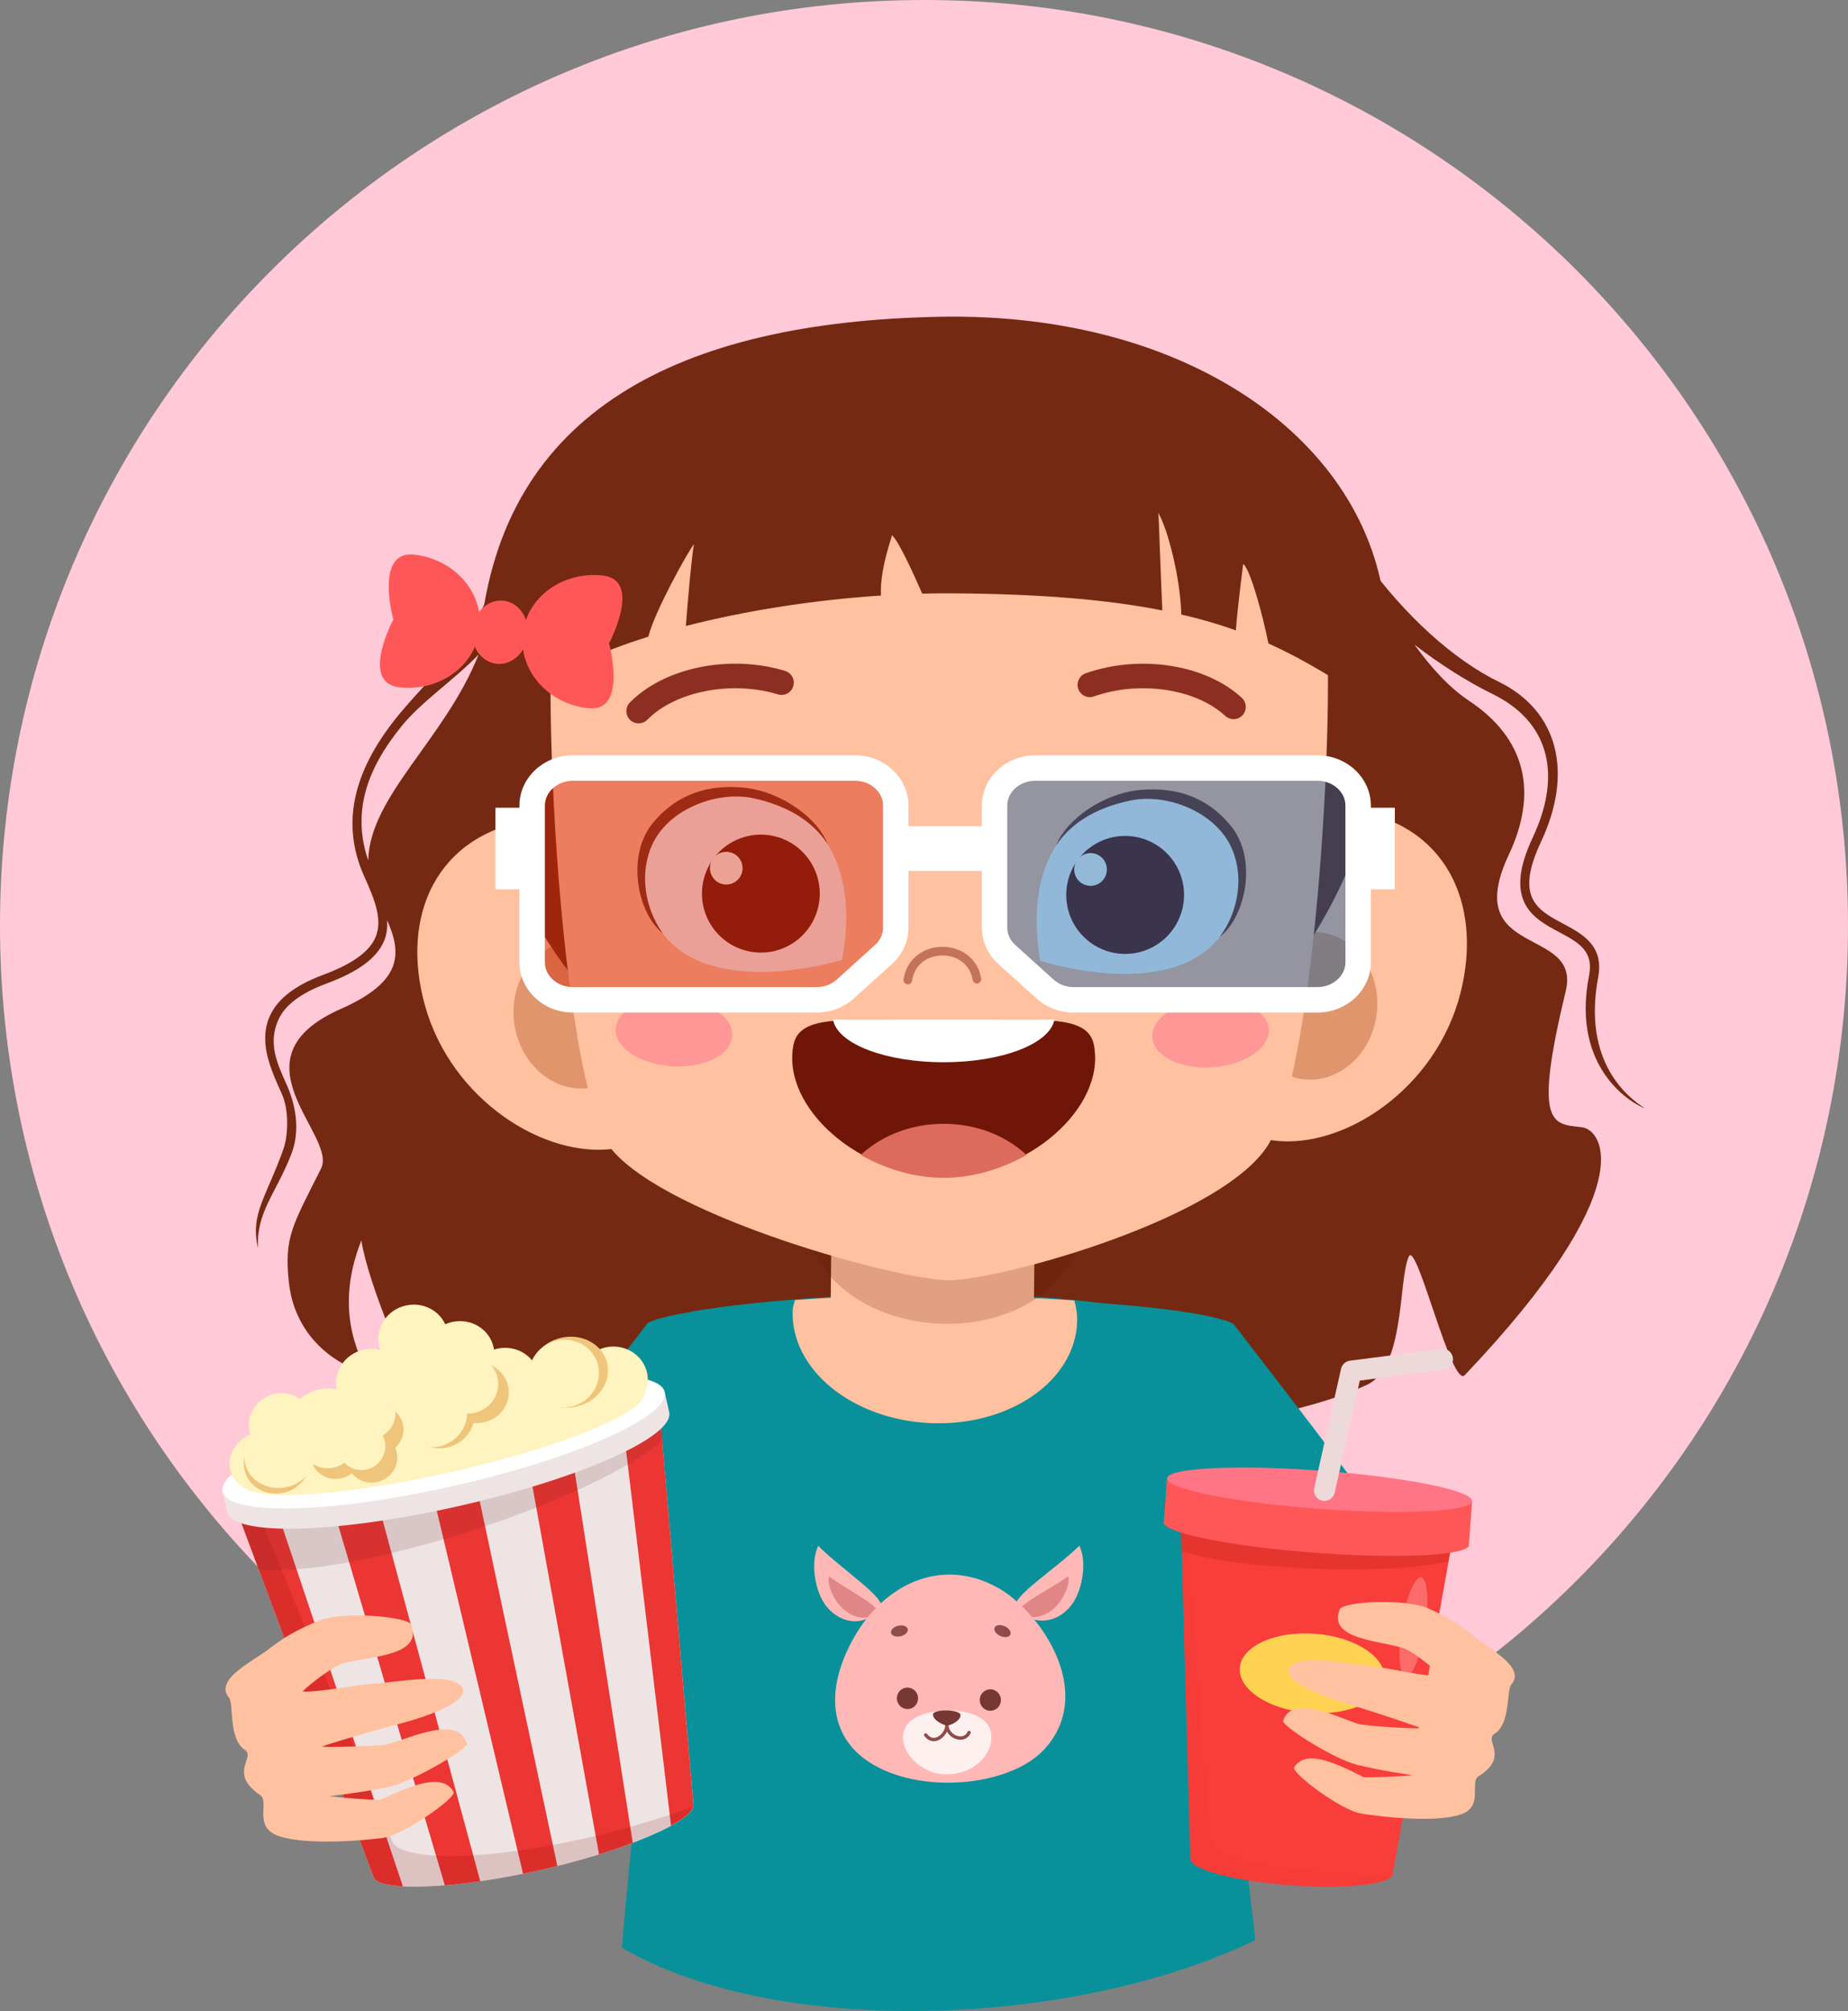 <svg width="125" height="136" viewBox="0 0 125 136" fill="none" xmlns="http://www.w3.org/2000/svg">
<rect x="0" y="0" width="125" height="136" fill="#808080" stroke="none"/>
<path d="M62.5 125.172C97.017 125.172 125 97.151 125 62.586C125 28.021 97.017 0 62.5 0C27.982 0 0 28.021 0 62.586C0 97.151 27.982 125.172 62.5 125.172Z" fill="#FFC9D7"/>
<path d="M111.241 74.943C110.186 74.262 107.014 71.886 108.101 66.093C108.504 63.947 107.038 63.165 105.744 62.473C103.979 61.53 102.455 60.715 104.233 56.934C106.459 52.206 105.365 48.06 101.383 46.112C98.295 44.604 95.052 41.638 92.375 37.972C91.364 35.875 90.561 33.861 90.007 32.372C72.717 28.798 43.57 36.138 34.681 39.565L33.58 38.145C33.001 42.432 29.258 45.547 26.941 48.38C24.136 51.813 22.898 55.447 24.656 59.313C25.351 60.847 25.889 62.211 25.406 63.373C24.997 64.353 23.841 65.19 21.865 65.925C19.911 66.652 18.713 67.597 18.209 68.811C17.496 70.525 18.326 72.352 19.056 73.961C19.571 75.098 19.485 76.811 19.177 77.69C18.034 80.934 16.89 82.113 17.459 84.412C17.307 81.98 18.683 80.715 19.721 78.008C20.108 76.997 20.302 75.345 19.342 73.244C18.659 71.751 18.184 70.515 18.791 69.054C19.224 68.009 20.301 67.18 22.086 66.516C24.262 65.706 25.502 64.783 25.989 63.612C26.173 63.17 26.207 62.706 26.185 62.233C27.21 64.527 27.192 66.402 23.054 68.231C15.451 71.595 22.843 76.772 21.717 79.023C19.784 82.888 19.226 83.636 19.533 86.656C19.882 90.118 22.329 92.168 24.774 92.865C24.806 92.321 22.346 89.142 24.442 83.892C24.894 86.786 27.701 93.591 28.491 93.767C41.098 96.581 78.762 100.002 92.445 93.662C95.058 92.451 94.569 86.588 95.291 84.98C95.815 83.816 98.192 93.932 99.079 92.997C111.097 80.348 108.437 76.393 106.993 76.231C104.985 76.008 103.704 76.168 105.907 67.023C106.975 62.587 98.733 64.868 102.063 57.789C104.059 53.545 103.186 49.926 99.357 47.386C98.016 46.495 96.792 45.137 95.674 43.595C97.45 44.958 99.253 46.101 100.961 46.936C104.655 48.743 105.756 52.218 103.665 56.664C101.63 60.99 103.746 62.121 105.447 63.031C106.761 63.734 107.814 64.291 107.484 65.977C106.217 72.437 110.624 74.746 111.241 74.943ZM24.909 58.191C23.817 55.017 24.732 52.086 27.183 49.086C28.561 47.4 30.697 46.007 32.372 44.266C30.127 49.951 24.988 53.853 24.909 58.191Z" fill="#752912"/>
<path d="M29.916 127.224C29.272 128.019 23.437 123.42 24.035 122.585C32.97 110.102 42.845 93.03 44.741 89.533L53.191 96.33C47.907 103.432 38.439 116.726 29.916 127.224Z" fill="#FFC19F"/>
<path d="M32.222 105.004C35.22 106.797 41.534 110.921 44.891 111.927C49.388 106.163 53.617 88.576 53.611 88.017C49.664 88.267 45.076 88.787 43.807 89.477C41.558 92.443 35.448 100.167 32.222 105.004Z" fill="#08919A"/>
<path d="M92.653 119.236C93.297 120.033 99.036 115.494 98.534 114.597C93.82 106.177 89.085 99.43 87.189 95.933L77.781 100.195C83.067 107.297 87.445 112.79 92.653 119.236Z" fill="#FFC19F"/>
<path d="M95.022 105.061C92.026 106.854 85.711 110.978 82.354 111.984C77.857 106.22 73.627 88.632 73.633 88.074C77.581 88.324 82.169 88.845 83.438 89.533C85.686 92.5 91.796 100.225 95.022 105.061Z" fill="#08919A"/>
<path d="M42.055 131.707C52.341 137.783 72.46 137.223 84.915 131.201C84.915 131.201 80.986 97.08 79.384 89.091C70.738 86.702 54.623 87.362 46.706 88.711C45.558 98.905 43.401 116.653 42.055 131.707Z" fill="#08919A"/>
<path d="M72.859 89.445C72.883 88.929 72.796 88.432 72.672 87.943C67.381 87.585 59.434 87.469 53.767 87.922C53.724 88.145 53.629 88.353 53.619 88.584C53.441 92.575 57.603 96.003 62.916 96.241C68.23 96.479 72.681 93.436 72.859 89.445Z" fill="#FFC19F"/>
<path d="M70.038 78.388L69.916 89.658C69.89 92.082 66.792 94.014 62.997 93.973C59.202 93.931 56.147 91.932 56.173 89.509L56.295 78.238L70.038 78.388Z" fill="#FFC19F"/>
<path opacity="0.19" d="M73.076 82.99C73.099 82.495 73.016 82.017 72.896 81.547C67.812 81.203 60.175 81.092 54.73 81.528C54.687 81.743 54.597 81.941 54.587 82.163C54.415 85.998 58.416 89.292 63.522 89.519C68.628 89.746 72.905 86.826 73.076 82.99Z" fill="#601805"/>
<path d="M98.791 67.147C97.152 73.629 90.896 77.734 86.167 77.132C81.438 76.53 80.497 71.225 81.288 64.985C82.08 58.745 86.559 54.158 91.285 54.775C97.745 55.621 100.331 61.054 98.791 67.147Z" fill="#FFC19F"/>
<path d="M93.118 68.585C92.77 71.321 90.535 73.291 88.125 72.984C85.714 72.677 84.044 70.21 84.392 67.474C84.74 64.738 86.974 62.769 89.383 63.075C91.792 63.381 93.465 65.849 93.118 68.585Z" fill="#E0956C"/>
<path d="M28.744 67.996C30.538 74.437 36.893 78.388 41.606 77.674C46.318 76.96 47.131 71.632 46.19 65.415C45.248 59.197 40.659 54.715 35.949 55.449C29.512 56.447 27.057 61.944 28.744 67.996Z" fill="#FFC19F"/>
<path d="M34.798 69.292C35.211 72.019 37.493 73.934 39.895 73.569C42.296 73.204 43.908 70.697 43.495 67.97C43.081 65.243 40.799 63.329 38.398 63.694C35.996 64.058 34.385 66.565 34.798 69.292Z" fill="#E0956C"/>
<path d="M32.489 42.871C30.386 63.983 45.895 77.774 63.615 77.559C81.335 77.344 95.744 61.806 93.7 41.296C92.565 29.91 80.522 21.108 63.594 21.422C45.876 21.752 33.984 27.856 32.489 42.871Z" fill="#752912"/>
<path d="M37.857 38.506C36.297 42.083 37.739 73.447 41.412 77.777C45.308 82.37 60.962 86.622 64.24 86.582C67.753 86.539 82.986 82.373 85.894 77.237C89.335 71.16 90.56 43.228 89.399 39.919C85.474 28.742 75.719 28.483 62.967 28.637C51.037 28.782 41.906 29.223 37.857 38.506Z" fill="#FFC19F"/>
<path d="M41.646 69.544C41.56 70.816 43.257 71.965 45.435 72.11C47.613 72.256 49.446 71.342 49.531 70.07C49.616 68.799 47.918 67.65 45.742 67.504C43.565 67.359 41.73 68.273 41.646 69.544Z" fill="#FF9797"/>
<path d="M77.943 70.165C78.036 71.436 79.876 72.337 82.052 72.176C84.229 72.016 85.918 70.855 85.824 69.584C85.729 68.312 83.891 67.412 81.714 67.573C79.538 67.733 77.849 68.894 77.943 70.165Z" fill="#FF9797"/>
<path d="M73.995 70.681C73.573 68.481 70.197 69.05 64.681 69.013C64.392 69.013 63.27 69.013 62.981 69.013C57.465 69.05 54.089 68.481 53.667 70.681C52.855 74.919 58.18 79.548 63.782 79.565H63.878C69.481 79.548 74.806 74.919 73.995 70.681Z" fill="#701608"/>
<path d="M63.878 79.653H63.78C61.964 79.647 60.08 79.131 58.325 78.166L58.218 78.109L58.308 78.028C59.763 76.722 61.724 76.001 63.829 76.001C65.933 76.001 67.891 76.722 69.35 78.028L69.44 78.109L69.334 78.166C67.579 79.131 65.692 79.647 63.878 79.653Z" fill="#DD6B5B"/>
<path d="M63.831 71.838C59.977 71.838 56.768 70.642 56.367 69.054L56.343 68.957H71.32L71.297 69.054C70.891 70.644 67.683 71.838 63.831 71.838Z" fill="white"/>
<path d="M61.407 66.568C61.477 66.567 61.543 66.542 61.596 66.496C61.648 66.451 61.682 66.388 61.693 66.32C61.849 65.299 62.645 64.631 63.721 64.618C64.796 64.605 65.633 65.266 65.788 66.263C65.794 66.301 65.807 66.338 65.827 66.371C65.847 66.404 65.874 66.432 65.905 66.455C65.936 66.478 65.971 66.494 66.008 66.503C66.045 66.512 66.084 66.514 66.122 66.508C66.16 66.502 66.197 66.489 66.229 66.469C66.262 66.449 66.291 66.422 66.313 66.391C66.336 66.36 66.353 66.325 66.362 66.288C66.371 66.25 66.372 66.212 66.366 66.174C66.168 64.896 65.078 64.016 63.714 64.032C62.358 64.049 61.314 64.932 61.114 66.231C61.102 66.308 61.122 66.386 61.167 66.448C61.213 66.511 61.282 66.553 61.359 66.565L61.407 66.568Z" fill="#C4735B"/>
<path d="M43.249 48.919C43.452 48.907 43.644 48.819 43.787 48.673C45.686 46.748 49.475 46.006 52.608 46.956C52.712 46.99 52.823 47.003 52.933 46.993C53.043 46.984 53.15 46.953 53.248 46.902C53.345 46.851 53.432 46.781 53.502 46.696C53.573 46.611 53.625 46.512 53.657 46.407C53.689 46.301 53.7 46.19 53.688 46.08C53.677 45.97 53.644 45.864 53.59 45.767C53.537 45.67 53.466 45.585 53.379 45.516C53.293 45.447 53.194 45.397 53.087 45.367C49.35 44.237 44.94 45.137 42.606 47.509C42.488 47.629 42.409 47.781 42.38 47.947C42.351 48.112 42.372 48.283 42.442 48.436C42.512 48.589 42.626 48.717 42.77 48.803C42.914 48.889 43.081 48.93 43.248 48.919H43.249Z" fill="#8C2F22"/>
<path d="M83.424 48.636C83.591 48.639 83.756 48.591 83.896 48.498C84.036 48.405 84.144 48.272 84.207 48.116C84.269 47.96 84.283 47.789 84.246 47.625C84.21 47.461 84.124 47.312 84.001 47.198C81.56 44.934 77.115 44.237 73.433 45.535C73.228 45.61 73.06 45.763 72.967 45.96C72.874 46.158 72.862 46.385 72.935 46.591C73.007 46.798 73.159 46.967 73.355 47.062C73.552 47.158 73.778 47.172 73.985 47.101C77.07 46.008 80.892 46.573 82.874 48.415C83.024 48.554 83.219 48.633 83.424 48.636Z" fill="#8C2F22"/>
<path d="M84.337 30.807C79.693 28.341 71.034 27.065 63.268 27.022C54.826 26.972 46.124 28.097 41.489 31.086C38.423 33.062 34.753 47.912 36.23 46.697C37.922 45.307 40.612 44.073 43.854 43.057C44.252 41.422 46.501 37.344 46.941 36.803C46.778 37.668 46.515 40.713 46.392 42.335C50.438 41.293 55.069 40.571 59.591 40.276C59.489 38.551 60.334 36.306 60.338 36.19C60.864 36.706 61.927 39.121 62.381 40.147C63.062 40.129 63.735 40.122 64.4 40.126C70.504 40.163 75.02 40.57 78.619 41.281C78.397 35.95 78.364 34.284 78.331 34.648C78.988 35.778 79.834 39.035 79.905 41.557C81.155 41.843 82.387 42.201 83.595 42.63C83.703 41.078 84.042 38.569 84.088 38.143C84.565 38.431 85.477 41.861 85.796 43.517C87.671 44.361 89.338 45.338 91.055 46.425C92.93 47.612 88.079 32.795 84.337 30.807Z" fill="#752912"/>
<path d="M70.355 64.972C70.355 64.972 79.204 67.869 82.612 63.217C86.768 57.548 80.498 53.004 76.406 53.854C72.619 54.641 69.162 57.901 70.355 64.972Z" fill="#F9FEFF"/>
<path d="M83.329 55.949C81.701 53.869 79.496 53.202 77.101 53.425C74.652 53.654 72.157 55.376 71.444 57.168C72.775 55.155 75.052 54.431 76.466 54.138C78.721 53.665 81.664 54.7 82.979 56.746C84.147 58.567 84.028 61.285 82.503 63.366C84.295 61.954 85.026 58.118 83.329 55.949Z" fill="#773220"/>
<path d="M72.414 59.019C72.117 59.75 72.043 60.553 72.202 61.326C72.361 62.099 72.745 62.808 73.306 63.362C73.867 63.917 74.58 64.292 75.354 64.441C76.128 64.59 76.929 64.506 77.655 64.199C78.381 63.892 79 63.376 79.434 62.717C79.867 62.058 80.096 61.285 80.091 60.496C80.085 59.706 79.847 58.936 79.404 58.283C78.962 57.63 78.336 57.122 77.606 56.825C76.627 56.427 75.53 56.434 74.556 56.845C73.582 57.257 72.812 58.039 72.414 59.019Z" fill="#63190D"/>
<path d="M74.196 59.821C74.758 59.583 75.022 58.934 74.784 58.37C74.547 57.807 73.898 57.543 73.335 57.781C72.773 58.019 72.51 58.669 72.747 59.232C72.985 59.795 73.633 60.059 74.196 59.821Z" fill="#FEFFFE"/>
<path d="M56.962 64.916C56.962 64.916 48.075 67.689 44.73 62.99C40.653 57.263 46.986 52.808 51.066 53.715C54.843 54.555 58.254 57.861 56.962 64.916Z" fill="#F9FEFF"/>
<path d="M44.117 55.713C45.774 53.656 47.988 53.02 50.382 53.276C52.831 53.539 55.298 55.298 55.987 57.095C54.684 55.064 52.418 54.309 51.007 53.995C48.759 53.493 45.8 54.485 44.458 56.512C43.265 58.319 43.346 61.036 44.842 63.137C43.066 61.705 42.388 57.858 44.117 55.713Z" fill="#773220"/>
<path d="M47.774 58.93C47.477 59.661 47.403 60.464 47.562 61.237C47.721 62.01 48.105 62.719 48.666 63.273C49.227 63.828 49.94 64.203 50.714 64.352C51.488 64.501 52.289 64.417 53.015 64.11C53.741 63.803 54.36 63.287 54.794 62.628C55.227 61.969 55.456 61.196 55.451 60.407C55.445 59.617 55.206 58.847 54.764 58.194C54.322 57.541 53.696 57.033 52.966 56.736C51.987 56.338 50.89 56.345 49.916 56.757C48.943 57.168 48.172 57.95 47.774 58.93Z" fill="#63190D"/>
<path d="M48.101 58.298C48.019 58.501 47.998 58.724 48.043 58.938C48.087 59.152 48.194 59.349 48.349 59.502C48.505 59.656 48.703 59.76 48.917 59.801C49.132 59.842 49.354 59.819 49.555 59.733C49.757 59.648 49.928 59.505 50.048 59.322C50.169 59.139 50.232 58.925 50.23 58.706C50.229 58.487 50.163 58.274 50.04 58.093C49.918 57.912 49.744 57.771 49.542 57.688C49.407 57.634 49.263 57.606 49.118 57.607C48.972 57.608 48.829 57.637 48.695 57.694C48.561 57.751 48.44 57.833 48.338 57.937C48.236 58.04 48.155 58.163 48.101 58.298Z" fill="#FEFFFE"/>
<path d="M26.607 41.894C26.607 41.894 24.311 46.18 27.027 46.481C29.743 46.782 32.167 45.018 32.439 42.541C32.711 40.064 30.734 37.809 28.018 37.508C25.302 37.207 26.607 41.894 26.607 41.894Z" fill="#FF5758"/>
<path d="M41.193 43.511C41.193 43.511 42.498 48.196 39.781 47.895C37.065 47.594 35.085 45.342 35.359 42.862C35.633 40.383 38.057 38.621 40.772 38.922C43.486 39.224 41.193 43.511 41.193 43.511Z" fill="#FF5758"/>
<path d="M35.693 42.965C35.564 44.142 34.619 45.004 33.585 44.889C32.55 44.774 31.817 43.727 31.948 42.55C32.078 41.372 33.022 40.511 34.056 40.626C35.09 40.741 35.824 41.788 35.693 42.965Z" fill="#FF5758"/>
<path d="M30.263 89.994C30.54 91.223 29.73 92.454 28.453 92.742C27.176 93.031 25.918 92.269 25.64 91.038C25.361 89.806 26.173 88.577 27.45 88.289C28.727 88.001 29.986 88.764 30.263 89.994Z" fill="#FFF3C0"/>
<path d="M15.492 100.752L25.249 126.892C25.501 128.01 30.925 127.741 36.531 126.475C42.136 125.21 47.151 123.123 46.899 122.004L44.509 94.2L15.492 100.752Z" fill="#EFE4E4"/>
<path d="M36.531 126.475C36.924 126.386 37.313 126.292 37.699 126.196L31.516 97.132L28.509 97.811L35.379 126.718C35.761 126.642 36.145 126.562 36.531 126.475Z" fill="#EC3633"/>
<path d="M42.485 94.656L41.949 94.777L45.391 123.474C46.409 122.914 46.986 122.398 46.897 122.004L44.529 94.392L42.485 94.656Z" fill="#EC3633"/>
<path d="M40.518 125.41C41.334 125.156 42.096 124.894 42.799 124.627L38.275 95.7L36.291 96.056L35.251 96.291L40.518 125.41Z" fill="#EC3633"/>
<path d="M18.061 100.171L17.527 100.292L15.556 100.937L25.25 126.893C25.339 127.29 26.087 127.509 27.253 127.574L18.061 100.171Z" fill="#EC3633"/>
<path d="M24.761 98.658L23.722 98.895L21.775 99.428L30.089 127.501C30.838 127.438 31.64 127.348 32.484 127.227L24.761 98.658Z" fill="#EC3633"/>
<path opacity="0.15" d="M26.555 124.591L16.733 100.472L15.492 100.752L25.249 126.892C25.501 128.011 30.925 127.741 36.531 126.475C41.834 125.278 46.553 123.355 46.837 122.202C36.956 125.733 27.554 126.297 26.555 124.591Z" fill="#7C0404"/>
<path opacity="0.15" d="M17.496 106.133C20.331 106.42 25.612 105.503 31.64 103.595C37.739 101.663 42.748 99.239 44.861 97.361L44.509 94.201L15.492 100.752L17.496 106.133Z" fill="#601D1D"/>
<path d="M15.059 100.882L15.367 102.252C15.738 103.901 22.732 103.726 30.988 101.862C39.243 99.998 45.636 97.15 45.265 95.501L44.956 94.132L15.059 100.882Z" fill="#EFE4E4"/>
<path d="M44.956 94.132C45.328 95.781 38.936 98.629 30.68 100.493C22.424 102.357 15.43 102.532 15.059 100.882C14.688 99.233 21.079 96.385 29.335 94.521C37.59 92.657 44.585 92.483 44.956 94.132Z" fill="white"/>
<path d="M43.538 94.219C43.821 95.477 37.971 97.869 30.47 99.563C22.97 101.257 16.66 101.609 16.377 100.351C16.093 99.093 21.944 96.701 29.445 95.007C36.946 93.314 43.254 92.959 43.538 94.219Z" fill="#FFF3C0"/>
<path d="M20.303 98.32C20.558 99.45 19.702 100.604 18.397 100.901C17.091 101.198 15.823 100.52 15.569 99.391C15.314 98.261 16.168 97.106 17.476 96.81C18.783 96.513 20.049 97.191 20.303 98.32Z" fill="#FFF3C0"/>
<path d="M20.916 98.412C21.17 99.542 20.395 100.678 19.185 100.95C17.974 101.222 16.787 100.53 16.533 99.402C16.278 98.274 17.053 97.136 18.264 96.864C19.474 96.592 20.663 97.283 20.916 98.412Z" fill="#EFC57B"/>
<path d="M21.127 95.841C21.381 96.971 20.637 98.101 19.465 98.365C18.292 98.63 17.136 97.929 16.881 96.8C16.626 95.671 17.371 94.541 18.544 94.276C19.716 94.011 20.872 94.711 21.127 95.841Z" fill="#FFF3C0"/>
<path d="M24.771 95.914C25.087 97.321 24.16 98.728 22.7 99.058C21.24 99.388 19.8 98.514 19.483 97.108C19.166 95.701 20.093 94.294 21.553 93.965C23.014 93.635 24.454 94.508 24.771 95.914Z" fill="#FFF3C0"/>
<path d="M27.407 92.978C27.684 94.208 26.873 95.439 25.596 95.727C24.319 96.016 23.062 95.254 22.783 94.022C22.504 92.791 23.317 91.562 24.594 91.274C25.87 90.986 27.13 91.749 27.407 92.978Z" fill="#FFF3C0"/>
<path d="M33.385 91.109C33.662 92.34 32.852 93.57 31.575 93.859C30.297 94.147 29.04 93.385 28.761 92.153C28.483 90.921 29.295 89.693 30.572 89.405C31.849 89.117 33.108 89.878 33.385 91.109Z" fill="#FFF3C0"/>
<path d="M43.765 92.83C44.042 94.06 43.232 95.291 41.955 95.579C40.677 95.868 39.42 95.106 39.141 93.874C38.862 92.642 39.675 91.414 40.952 91.126C42.229 90.838 43.488 91.602 43.765 92.83Z" fill="#FFF3C0"/>
<path d="M41.071 92.21C41.361 93.493 40.436 94.796 39.009 95.118C37.582 95.441 36.188 94.662 35.898 93.379C35.609 92.095 36.534 90.793 37.96 90.47C39.387 90.147 40.783 90.926 41.071 92.21Z" fill="#EFC57B"/>
<path d="M40.462 92.371C40.739 93.601 39.928 94.831 38.651 95.12C37.375 95.408 36.117 94.646 35.839 93.415C35.56 92.184 36.372 90.954 37.649 90.666C38.925 90.378 40.185 91.141 40.462 92.371Z" fill="#FFF3C0"/>
<path d="M36.438 92.916C36.715 94.146 35.904 95.376 34.628 95.665C33.351 95.953 32.091 95.191 31.814 93.96C31.538 92.728 32.348 91.499 33.625 91.211C34.901 90.923 36.161 91.687 36.438 92.916Z" fill="#FFF3C0"/>
<path d="M33.317 93.272C33.594 94.502 32.783 95.732 31.506 96.021C30.23 96.31 28.972 95.548 28.693 94.316C28.414 93.084 29.227 91.856 30.503 91.568C31.78 91.279 33.04 92.043 33.317 93.272Z" fill="#FFF3C0"/>
<path d="M29.782 93.647C30.059 94.877 29.248 96.109 27.972 96.397C26.695 96.685 25.437 95.924 25.159 94.692C24.881 93.46 25.692 92.231 26.969 91.943C28.246 91.654 29.505 92.418 29.782 93.647Z" fill="#FFF3C0"/>
<path d="M32.064 95.14C32.341 96.37 31.53 97.601 30.254 97.889C28.977 98.177 27.719 97.416 27.44 96.184C27.162 94.952 27.974 93.724 29.251 93.436C30.527 93.148 31.789 93.911 32.064 95.14Z" fill="#EFC57B"/>
<path d="M34.366 93.724C34.614 94.826 33.888 95.928 32.744 96.187C31.601 96.445 30.473 95.761 30.224 94.659C29.976 93.557 30.703 92.456 31.846 92.197C32.99 91.939 34.116 92.623 34.366 93.724Z" fill="#EFC57B"/>
<path d="M27.908 95.206C28.185 96.435 27.375 97.666 26.098 97.954C24.821 98.243 23.564 97.481 23.285 96.249C23.006 95.018 23.819 93.789 25.095 93.501C26.372 93.213 27.631 93.976 27.908 95.206Z" fill="#FFF3C0"/>
<path d="M33.657 93.176C33.896 94.239 33.196 95.301 32.094 95.55C30.991 95.799 29.903 95.14 29.664 94.078C29.426 93.016 30.125 91.953 31.227 91.704C32.33 91.455 33.418 92.114 33.657 93.176Z" fill="#FFF3C0"/>
<path d="M31.541 95.067C31.818 96.297 31.007 97.528 29.73 97.816C28.454 98.105 27.196 97.343 26.917 96.111C26.638 94.879 27.451 93.65 28.727 93.362C30.004 93.074 31.264 93.836 31.541 95.067Z" fill="#FFF3C0"/>
<path d="M27.257 96.325C27.055 95.43 26.14 94.874 25.208 95.084C24.277 95.294 23.695 96.207 23.896 97.102C23.497 96.749 22.936 96.602 22.363 96.732C21.433 96.942 20.843 97.838 21.045 98.733C21.247 99.628 22.162 100.184 23.093 99.974C23.349 99.915 23.588 99.799 23.794 99.636C23.998 99.885 24.268 100.072 24.573 100.176C24.878 100.28 25.206 100.296 25.52 100.223C26.449 100.013 27.039 99.117 26.838 98.222C26.813 98.114 26.778 98.01 26.732 97.909C27.169 97.515 27.391 96.922 27.257 96.325Z" fill="#EFC57B"/>
<path d="M26.711 95.193C26.494 94.23 25.508 93.632 24.508 93.859C23.539 94.079 22.918 94.991 23.08 95.924C22.689 95.724 22.24 95.667 21.811 95.763C20.811 95.989 20.176 96.953 20.393 97.914C20.61 98.876 21.596 99.475 22.596 99.248C22.848 99.191 23.086 99.083 23.295 98.931C23.679 99.31 24.221 99.514 24.786 99.386C24.996 99.339 25.194 99.251 25.37 99.127C25.546 99.002 25.695 98.845 25.81 98.663C25.925 98.481 26.003 98.278 26.04 98.066C26.076 97.853 26.071 97.636 26.023 97.426C25.996 97.304 25.928 97.207 25.877 97.098C26.522 96.702 26.881 95.95 26.711 95.193Z" fill="#FFF3C0"/>
<path d="M21.273 97.919C21.535 99.088 20.699 100.272 19.404 100.564C18.11 100.857 16.847 100.146 16.584 98.978C16.32 97.811 17.157 96.626 18.452 96.334C19.747 96.041 21.009 96.751 21.273 97.919Z" fill="#FFF3C0"/>
<path d="M98.173 104.522L94.206 126.725C94.153 127.435 91.045 127.781 87.263 127.499C83.481 127.217 80.459 126.412 80.512 125.702L79.882 103.154L98.173 104.522Z" fill="#F93D3B"/>
<g opacity="0.2">
<path opacity="0.2" d="M81.864 124.211C82.036 124.958 82.769 126.419 93.82 126.85C93.943 126.855 94.017 126.845 94.131 126.845C93.744 127.469 90.818 127.764 87.264 127.498C83.484 127.216 80.46 126.412 80.513 125.701L79.882 103.154L80.272 103.183L81.864 124.211Z" fill="#A61B00"/>
</g>
<path opacity="0.22" d="M97.981 105.595C96.193 106.022 92.834 106.235 88.96 106.093C85.038 105.949 81.663 105.482 79.931 104.915L79.881 103.155L98.172 104.522L97.981 105.595Z" fill="#A61B00"/>
<path d="M99.576 101.52L99.345 104.609L99.298 104.606C98.777 105.226 94.324 105.41 88.941 105.008C83.558 104.606 79.181 103.76 78.757 103.072L78.71 103.069L78.941 99.978L99.576 101.52Z" fill="#FF5758"/>
<path d="M78.94 99.977C78.887 100.687 83.463 101.608 89.162 102.034C94.86 102.459 99.522 102.229 99.575 101.517C99.628 100.805 95.052 99.887 89.351 99.461C83.651 99.035 78.993 99.268 78.94 99.977Z" fill="#FF7586"/>
<path d="M89.533 101.501C89.497 101.499 89.462 101.493 89.426 101.485C89.336 101.464 89.25 101.425 89.174 101.371C89.098 101.317 89.034 101.248 88.985 101.169C88.936 101.09 88.902 101.002 88.887 100.91C88.872 100.818 88.875 100.724 88.896 100.633L90.71 92.564C90.743 92.423 90.818 92.296 90.925 92.199C91.031 92.102 91.165 92.041 91.308 92.022L97.482 91.223C97.886 91.16 98.225 91.448 98.277 91.835C98.3 92.021 98.249 92.209 98.135 92.358C98.02 92.506 97.852 92.603 97.666 92.628L91.979 93.366L90.276 100.956C90.237 101.12 90.141 101.265 90.005 101.365C89.869 101.465 89.702 101.513 89.533 101.501Z" fill="#EDD9D9"/>
<path opacity="0.24" d="M94.811 109.903C94.524 111.753 94.647 113.31 95.085 113.378C95.524 113.445 96.112 112.001 96.398 110.151C96.685 108.302 96.562 106.746 96.124 106.677C95.686 106.609 95.098 108.053 94.811 109.903Z" fill="white"/>
<path d="M93.639 113.531C93.529 115.008 91.25 116.043 88.55 115.841C85.85 115.64 83.75 114.278 83.86 112.799C83.969 111.321 86.248 110.287 88.949 110.489C91.65 110.691 93.749 112.052 93.639 113.531Z" fill="#FFD252"/>
<path d="M17.595 121.393C15.68 120.098 16.901 119.121 16.736 118.561C16.707 118.47 16.646 118.392 16.564 118.342C15.429 117.588 15.822 115.208 15.491 114.815C14.404 113.527 17.369 112.238 18.35 111.392C18.999 110.941 19.561 110.443 21.542 109.611C23.125 108.947 27.599 109.305 27.82 109.884C28.661 112.081 24.704 112.008 23.149 112.506C22.609 112.678 21.216 113.659 20.448 114.401C21.805 114.431 24.163 113.933 25.067 113.88C26.81 113.778 30.531 113.041 31.241 114.095C31.796 114.918 29.586 115.931 26.688 116.664C25.985 116.842 23.405 117.58 21.742 118.112C21.758 118.188 25.694 118.109 26.252 117.951C27.905 117.486 31.016 115.973 31.585 117.942C31.373 118.469 27.773 120.545 26.216 120.861C25.432 121.02 24.378 121.227 22.264 121.472C23.54 121.626 25.236 121.728 25.729 121.721C28.075 120.626 29.942 119.914 30.685 121.182C30.909 121.564 27.264 124.135 25.805 124.308C22.743 124.671 19.919 124.619 18.697 124.108C17.16 123.465 18.235 121.826 17.595 121.393Z" fill="#FFC19F"/>
<path d="M100.009 120.129C101.876 118.954 100.742 117.985 100.917 117.456C100.948 117.37 101.009 117.298 101.089 117.253C102.194 116.571 101.894 114.289 102.222 113.924C103.296 112.731 100.512 111.409 99.602 110.572C98.997 110.122 98.477 109.629 96.615 108.774C95.126 108.092 90.85 108.293 90.621 108.838C89.752 110.907 93.525 110.961 94.992 111.483C95.502 111.665 96.796 112.644 97.508 113.376C96.214 113.362 93.981 112.813 93.121 112.734C91.462 112.583 87.938 111.764 87.229 112.746C86.674 113.514 88.749 114.548 91.487 115.337C92.152 115.528 94.588 116.313 96.157 116.873C96.138 116.944 92.389 116.746 91.862 116.578C90.301 116.082 87.383 114.544 86.779 116.402C86.965 116.911 90.332 119.003 91.808 119.353C92.55 119.529 93.549 119.759 95.558 120.06C94.337 120.166 92.716 120.21 92.246 120.189C90.044 119.07 88.287 118.335 87.539 119.52C87.313 119.877 90.708 122.442 92.093 122.652C95 123.095 97.693 123.134 98.874 122.684C100.36 122.118 99.387 120.522 100.009 120.129Z" fill="#FFC19F"/>
<g opacity="0.65">
<path opacity="0.65" d="M72.622 67.617H89.108C90.631 67.617 91.865 66.478 91.865 65.074V54.484C91.865 53.079 90.631 51.941 89.108 51.941H70.029C68.507 51.941 67.272 53.079 67.272 54.484V62.73C67.272 63.413 67.573 64.067 68.099 64.546L70.692 66.89C71.224 67.362 71.912 67.621 72.622 67.617Z" fill="#025AA3"/>
</g>
<path d="M89.108 68.478H72.622C71.699 68.483 70.806 68.146 70.116 67.531L67.52 65.185C67.174 64.876 66.897 64.498 66.706 64.075C66.515 63.652 66.415 63.194 66.412 62.73V54.483C66.412 52.606 68.034 51.079 70.029 51.079H89.108C91.103 51.079 92.726 52.606 92.726 54.483V65.074C92.726 66.951 91.103 68.478 89.108 68.478ZM70.029 52.802C68.981 52.802 68.131 53.557 68.131 54.483V62.729C68.131 63.172 68.323 63.59 68.675 63.907L71.269 66.251C71.642 66.581 72.124 66.761 72.622 66.755H89.108C90.156 66.755 91.006 66.001 91.006 65.074V54.483C91.006 53.557 90.156 52.802 89.108 52.802H70.029Z" fill="white"/>
<g opacity="0.65">
<path opacity="0.65" d="M55.239 67.617H38.753C37.231 67.617 35.997 66.478 35.997 65.074V54.484C35.997 53.079 37.231 51.941 38.753 51.941H57.833C59.355 51.941 60.589 53.079 60.589 54.484V62.73C60.589 63.413 60.291 64.067 59.762 64.546L57.17 66.89C56.638 67.362 55.95 67.621 55.239 67.617Z" fill="#D62209"/>
</g>
<path d="M55.239 68.478H38.753C36.758 68.478 35.135 66.951 35.135 65.074V54.483C35.135 52.606 36.758 51.079 38.753 51.079H57.832C59.828 51.079 61.45 52.606 61.45 54.483V62.729C61.447 63.193 61.346 63.652 61.155 64.075C60.964 64.497 60.687 64.876 60.342 65.185L57.748 67.529C57.058 68.145 56.164 68.483 55.239 68.478ZM38.753 52.802C37.705 52.802 36.855 53.557 36.855 54.483V65.074C36.855 66.001 37.705 66.755 38.753 66.755H55.239C55.738 66.761 56.222 66.581 56.596 66.25L59.186 63.907C59.539 63.59 59.73 63.172 59.73 62.729V54.483C59.73 53.557 58.88 52.802 57.832 52.802H38.753Z" fill="white"/>
<path d="M35.997 54.626H33.513V60.146H35.997V54.626Z" fill="white"/>
<path d="M94.349 54.626H91.865V60.146H94.349V54.626Z" fill="white"/>
<path d="M66.689 55.871H60.006V58.901H66.689V55.871Z" fill="white"/>
<path d="M55.35 104.541C54.811 105.617 55.126 107.43 55.697 108.344C56.667 109.896 58.583 110.093 59.57 108.728C60.012 108.116 56.819 106.05 55.35 104.541Z" fill="#FFB8B6"/>
<path d="M56.075 106.612C55.929 107.196 56.412 108.185 56.901 108.684C57.731 109.534 58.904 109.651 59.269 108.913C59.433 108.582 57.195 107.442 56.075 106.612Z" fill="#E08686"/>
<path d="M73.008 104.528C73.537 105.611 73.206 107.42 72.626 108.327C71.64 109.868 69.724 110.043 68.749 108.667C68.312 108.05 71.524 106.021 73.008 104.528Z" fill="#FFB8B6"/>
<path d="M72.264 106.591C72.404 107.176 71.912 108.159 71.419 108.653C70.58 109.494 69.406 109.598 69.048 108.855C68.888 108.523 71.138 107.407 72.264 106.591Z" fill="#E08686"/>
<path d="M70.63 118.311C68.317 120.821 62.221 121.408 58.78 119.162C56.036 117.372 55.78 114.102 57.88 110.542C59.778 107.326 63.482 105.249 67.37 107.307C70.324 108.871 74.198 114.44 70.63 118.311Z" fill="#FFB8B6"/>
<path d="M67.681 115.147C67.659 115.239 67.62 115.326 67.564 115.403C67.508 115.479 67.438 115.544 67.358 115.593C67.277 115.642 67.187 115.675 67.094 115.689C67 115.704 66.905 115.699 66.813 115.676C66.628 115.628 66.469 115.508 66.371 115.343C66.274 115.178 66.245 114.981 66.292 114.794C66.314 114.702 66.353 114.616 66.409 114.539C66.465 114.463 66.535 114.398 66.615 114.349C66.696 114.299 66.786 114.267 66.879 114.252C66.972 114.238 67.068 114.243 67.159 114.265C67.345 114.314 67.504 114.434 67.602 114.599C67.699 114.764 67.728 114.961 67.681 115.147Z" fill="#773733"/>
<path d="M62.077 115.03C62.055 115.122 62.015 115.209 61.959 115.286C61.904 115.362 61.833 115.427 61.753 115.476C61.672 115.525 61.582 115.558 61.489 115.572C61.395 115.586 61.3 115.582 61.209 115.559C61.023 115.51 60.864 115.391 60.766 115.225C60.669 115.06 60.64 114.863 60.687 114.677C60.708 114.585 60.748 114.498 60.804 114.422C60.859 114.345 60.93 114.281 61.011 114.231C61.091 114.182 61.181 114.15 61.274 114.135C61.368 114.121 61.463 114.125 61.555 114.148C61.74 114.197 61.899 114.317 61.997 114.482C62.094 114.647 62.123 114.844 62.077 115.03Z" fill="#773733"/>
<path d="M68.342 110.542C68.263 110.727 67.961 110.771 67.667 110.642C67.372 110.512 67.198 110.257 67.277 110.073C67.356 109.888 67.658 109.844 67.952 109.974C68.246 110.103 68.421 110.357 68.342 110.542Z" fill="#8E4D4C"/>
<path d="M61.401 110.172C61.444 110.369 61.227 110.586 60.914 110.658C60.601 110.729 60.312 110.627 60.27 110.431C60.227 110.235 60.444 110.018 60.757 109.946C61.069 109.875 61.357 109.976 61.401 110.172Z" fill="#8E4D4C"/>
<path d="M67.044 117.226C67.218 118.593 65.933 120.01 63.943 119.997C62.267 119.987 60.536 118.253 61.234 116.831C62.001 115.267 66.782 115.171 67.044 117.226Z" fill="#FFF0F0"/>
<path d="M65.107 117.643C64.991 117.662 64.873 117.659 64.758 117.633C64.61 117.599 64.472 117.535 64.35 117.444C64.229 117.353 64.128 117.238 64.054 117.106C63.932 117.359 63.715 117.586 63.462 117.692C63.114 117.837 62.772 117.732 62.523 117.4C62.505 117.376 62.497 117.346 62.501 117.316C62.505 117.286 62.521 117.259 62.544 117.24C62.556 117.231 62.569 117.225 62.584 117.221C62.598 117.217 62.613 117.216 62.628 117.218C62.642 117.22 62.656 117.225 62.669 117.233C62.682 117.24 62.693 117.25 62.702 117.262C62.938 117.578 63.2 117.555 63.377 117.481C63.675 117.356 63.918 117.008 63.935 116.714C63.932 116.678 63.93 116.64 63.93 116.602C63.93 116.573 63.941 116.545 63.961 116.524C63.98 116.504 64.007 116.491 64.036 116.489C64.064 116.488 64.093 116.497 64.115 116.515C64.137 116.533 64.151 116.559 64.154 116.588C64.16 116.627 64.162 116.666 64.16 116.706C64.203 117.101 64.514 117.345 64.807 117.41C65.033 117.459 65.323 117.41 65.445 117.12C65.45 117.106 65.459 117.094 65.469 117.083C65.48 117.073 65.492 117.065 65.506 117.059C65.52 117.054 65.534 117.051 65.549 117.051C65.564 117.052 65.579 117.055 65.592 117.061C65.62 117.073 65.641 117.096 65.652 117.124C65.663 117.152 65.663 117.183 65.651 117.211C65.604 117.323 65.53 117.422 65.434 117.497C65.339 117.573 65.227 117.623 65.107 117.643Z" fill="#8E4D4C"/>
<path d="M64.971 115.985C64.983 116.38 64.24 116.721 64.039 116.693C63.796 116.659 63.12 116.349 63.108 115.954C63.096 115.558 64.959 115.589 64.971 115.985Z" fill="#773733"/>
</svg>

